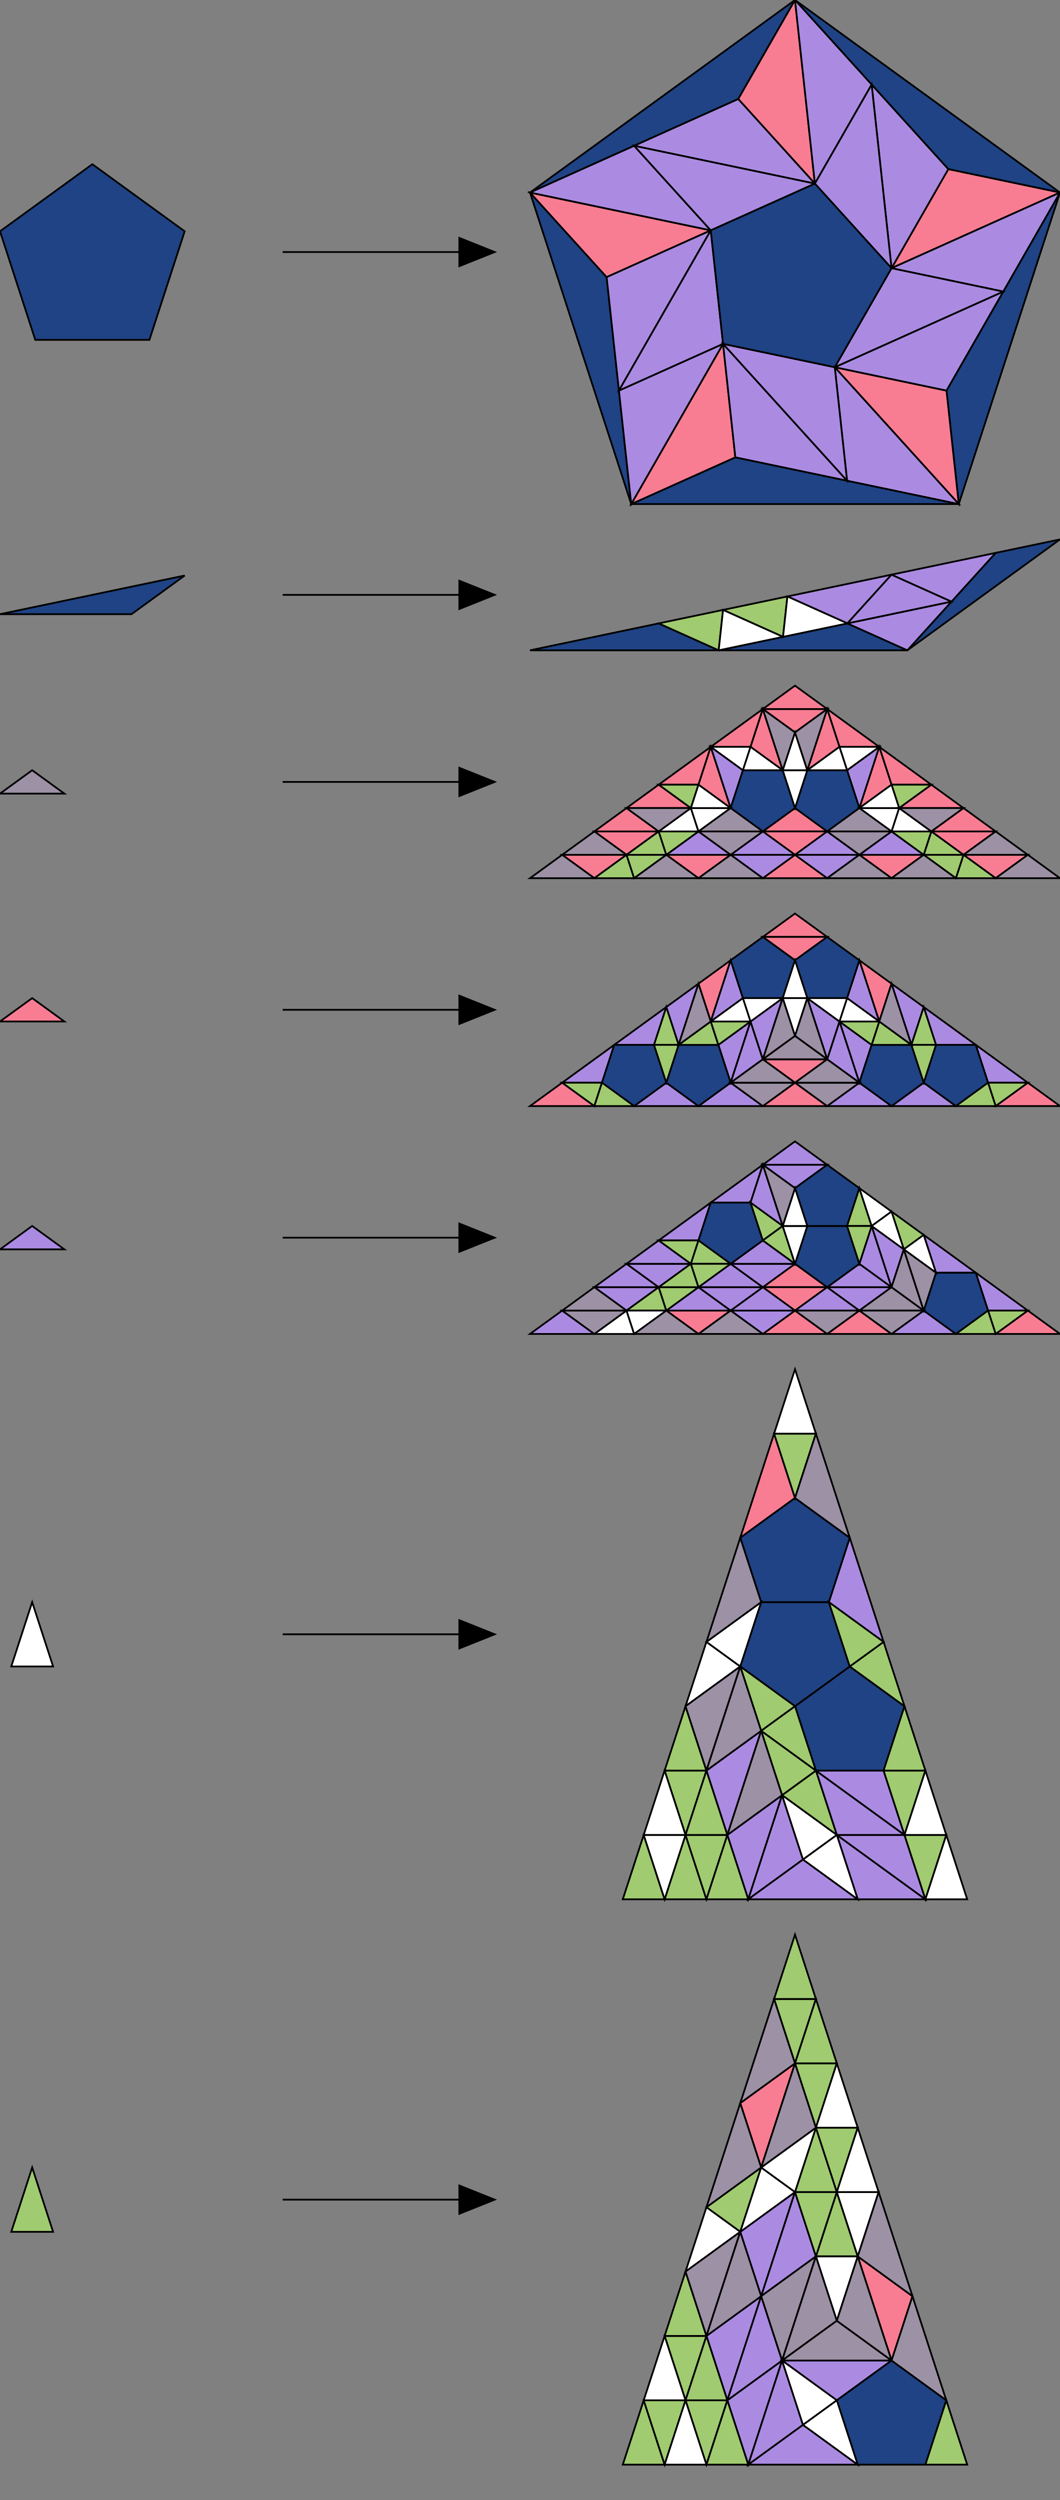 <?xml version="1.0" encoding="utf-8" ?>
<svg baseProfile="full" height="707.518" version="1.1" width="300" xmlns="http://www.w3.org/2000/svg" xmlns:ev="http://www.w3.org/2001/xml-events" xmlns:xlink="http://www.w3.org/1999/xlink"><rect width="100%" height="100%" style="fill:#808080;stroke:none;opacity:1;fill-opacity:1"/><defs><style type="text/css"><![CDATA[
* {
  stroke: black;
  stroke-width: 0.5px;
}
#T1 {
  fill: #1f4384;
}
#T2 {
  fill: #1f4384;
}
#T3 {
  fill: #9d91a5;
}
#T4 {
  fill: #f87d93;
}
#T5 {
  fill: #ab8be2;
}
#T6 {
  fill: #ffffff;
}
#T7 {
  fill: #a0cb70;
}
]]></style></defs><polyline points="80,71.329 130,71.329" stroke="black" stroke-width="2" /><polygon fill="black" points="130,71.329 130,75.329 140,71.329 130,67.329" /><polyline points="80,168.352 130,168.352" stroke="black" stroke-width="2" /><polygon fill="black" points="130,168.352 130,172.352 140,168.352 130,164.352" /><polyline points="80,221.291 130,221.291" stroke="black" stroke-width="2" /><polygon fill="black" points="130,221.291 130,225.291 140,221.291 130,217.291" /><polyline points="80,285.782 130,285.782" stroke="black" stroke-width="2" /><polygon fill="black" points="130,285.782 130,289.782 140,285.782 130,281.782" /><polyline points="80,350.273 130,350.273" stroke="black" stroke-width="2" /><polygon fill="black" points="130,350.273 130,354.273 140,350.273 130,346.273" /><polyline points="80,462.518 130,462.518" stroke="black" stroke-width="2" /><polygon fill="black" points="130,462.518 130,466.518 140,462.518 130,458.518" /><polyline points="80,622.518 130,622.518" stroke="black" stroke-width="2" /><polygon fill="black" points="130,622.518 130,626.518 140,622.518 130,618.518" /><g id="T2"><polygon points="178.647,142.658 171.691,78.428 150,54.491" /><polygon points="150.0,54.491 208.937,28.026 225.0,7.105427357601002e-15" /><polygon points="225,-1.4210854715202004e-14 268.382,47.875 300.0,54.491" /><polygon points="300.0,54.491 267.874,110.543 271.353,142.658" /><polygon points="271.353,142.658 208.116,129.426 178.647,142.658" /><polygon points="150.0,184.046 186.425,176.424 203.399,184.046" /><polygon points="203.399,184.046 239.825,176.424 256.799,184.046" /><polygon points="256.799,184.046 281.787,156.469 300.0,152.658" /><polygon points="0.0,173.821 37.214,173.821 52.267,162.884" /></g><g id="T4"><polygon points="178.647,142.658 208.116,129.426 204.638,97.311" /><polygon points="150.0,54.491 171.691,78.428 201.159,65.196" /><polygon points="225,-1.4210854715202004e-14 208.937,28.026 230.628,51.964" /><polygon points="300.0,54.491 268.382,47.875 252.319,75.901" /><polygon points="271.353,142.658 267.874,110.543 236.256,103.927" /><polygon points="159.106,241.92 168.213,248.537 177.319,241.92" /><polygon points="188.575,241.92 197.681,248.537 206.787,241.92" /><polygon points="168.213,235.304 177.319,241.92 186.425,235.304" /><polygon points="168.213,235.304 177.319,228.688 186.425,235.304" /><polygon points="177.319,228.688 186.425,222.072 195.531,228.688" /><polygon points="186.425,222.072 197.681,222.072 201.159,211.367" /><polygon points="201.159,211.367 197.681,222.072 206.787,228.688" /><polygon points="201.159,211.367 212.415,211.367 215.894,200.662" /><polygon points="215.894,200.662 212.415,211.367 221.522,217.983" /><polygon points="290.894,241.92 281.787,248.537 272.681,241.92" /><polygon points="261.425,241.92 252.319,248.537 243.213,241.92" /><polygon points="281.787,235.304 272.681,241.92 263.575,235.304" /><polygon points="281.787,235.304 272.681,228.688 263.575,235.304" /><polygon points="272.681,228.688 263.575,222.072 254.469,228.688" /><polygon points="263.575,222.072 252.319,222.072 248.841,211.367" /><polygon points="248.841,211.367 252.319,222.072 243.213,228.688" /><polygon points="248.841,211.367 237.585,211.367 234.106,200.662" /><polygon points="234.106,200.662 237.585,211.367 228.478,217.983" /><polygon points="215.894,248.537 225.0,241.92 234.106,248.537" /><polygon points="215.894,235.304 225.0,228.688 234.106,235.304" /><polygon points="234.106,235.304 225.0,241.92 215.894,235.304" /><polygon points="234.106,200.662 225,207.278 215.894,200.662" /><polygon points="215.894,200.662 225.0,194.046 234.106,200.662" /><polygon points="150.0,313.027 159.106,306.411 168.213,313.027" /><polygon points="201.159,289.09 197.681,278.385 206.787,271.769" /><polygon points="300.0,313.027 290.894,306.411 281.787,313.027" /><polygon points="248.841,289.09 252.319,278.385 243.213,271.769" /><polygon points="215.894,313.027 225.0,306.411 234.106,313.027" /><polygon points="215.894,299.795 225.0,306.411 234.106,299.795" /><polygon points="215.894,265.153 225,258.537 234.106,265.153" /><polygon points="215.894,265.153 225,271.769 234.106,265.153" /><polygon points="0.0,289.09 9.106,282.474 18.213,289.09" /><polygon points="188.575,370.902 197.681,377.518 206.787,370.902" /><polygon points="215.894,377.518 225.0,370.902 234.106,377.518" /><polygon points="215.894,364.286 225.0,357.67 234.106,364.286" /><polygon points="234.106,364.286 225.0,370.902 215.894,364.286" /><polygon points="234.106,377.518 243.213,370.902 252.319,377.518" /><polygon points="281.787,377.518 290.894,370.902 300,377.518" /><polygon points="209.507,435.199 225.0,423.943 219.082,405.731" /><polygon points="252.328,668.049 258.245,649.837 242.753,638.581" /><polygon points="215.425,613.412 209.507,595.199 225,583.943" /></g><g id="T5"><polygon points="178.647,142.658 175.169,110.543 204.638,97.311" /><polygon points="175.169,110.543 171.691,78.428 201.159,65.196" /><polygon points="175.169,110.543 204.638,97.311 201.159,65.196" /><polygon points="150.0,54.491 179.469,41.258 201.159,65.196" /><polygon points="179.469,41.258 208.937,28.026 230.628,51.964" /><polygon points="179.469,41.258 201.159,65.196 230.628,51.964" /><polygon points="225,-1.4210854715202004e-14 246.691,23.937 230.628,51.964" /><polygon points="246.691,23.937 268.382,47.875 252.319,75.901" /><polygon points="246.691,23.937 230.628,51.964 252.319,75.901" /><polygon points="300.0,54.491 283.937,82.517 252.319,75.901" /><polygon points="283.937,82.517 267.874,110.543 236.256,103.927" /><polygon points="283.937,82.517 252.319,75.901 236.256,103.927" /><polygon points="271.353,142.658 239.734,136.042 236.256,103.927" /><polygon points="239.734,136.042 208.116,129.426 204.638,97.311" /><polygon points="239.734,136.042 236.256,103.927 204.638,97.311" /><polygon points="222.85,168.802 239.825,176.424 252.319,162.636" /><polygon points="239.825,176.424 256.799,184.046 269.293,170.258" /><polygon points="239.825,176.424 252.319,162.636 269.293,170.258" /><polygon points="252.319,162.636 269.293,170.258 281.787,156.469" /><polygon points="206.787,241.92 215.894,248.537 225.0,241.92" /><polygon points="188.575,241.92 197.681,235.304 206.787,241.92" /><polygon points="206.787,241.92 215.894,235.304 225.0,241.92" /><polygon points="201.159,211.367 210.266,217.983 206.787,228.688" /><polygon points="243.213,241.92 234.106,248.537 225.0,241.92" /><polygon points="261.425,241.92 252.319,235.304 243.213,241.92" /><polygon points="243.213,241.92 234.106,235.304 225.0,241.92" /><polygon points="248.841,211.367 239.734,217.983 243.213,228.688" /><polygon points="159.106,306.411 170.362,306.411 173.841,295.706" /><polygon points="173.841,295.706 185.097,295.706 188.575,285.001" /><polygon points="179.469,313.027 188.575,306.411 197.681,313.027" /><polygon points="192.053,295.706 188.575,285.001 197.681,278.385" /><polygon points="197.681,313.027 206.787,306.411 215.894,313.027" /><polygon points="206.787,306.411 203.309,295.706 212.415,289.09" /><polygon points="212.415,289.09 215.894,299.795 206.787,306.411" /><polygon points="206.787,271.769 210.266,282.474 201.159,289.09" /><polygon points="215.894,299.795 212.415,289.09 221.522,282.474" /><polygon points="290.894,306.411 279.638,306.411 276.159,295.706" /><polygon points="276.159,295.706 264.903,295.706 261.425,285.001" /><polygon points="270.531,313.027 261.425,306.411 252.319,313.027" /><polygon points="257.947,295.706 261.425,285.001 252.319,278.385" /><polygon points="252.319,313.027 243.213,306.411 234.106,313.027" /><polygon points="243.213,306.411 246.691,295.706 237.585,289.09" /><polygon points="237.585,289.09 234.106,299.795 243.213,306.411" /><polygon points="243.213,271.769 239.734,282.474 248.841,289.09" /><polygon points="234.106,299.795 237.585,289.09 228.478,282.474" /><polygon points="150.0,377.518 159.106,370.902 168.213,377.518" /><polygon points="168.213,364.286 177.319,370.902 186.425,364.286" /><polygon points="188.575,370.902 197.681,364.286 206.787,370.902" /><polygon points="206.787,370.902 215.894,377.518 225.0,370.902" /><polygon points="206.787,370.902 215.894,364.286 225.0,370.902" /><polygon points="215.894,364.286 206.787,370.902 197.681,364.286" /><polygon points="168.213,364.286 177.319,357.67 186.425,364.286" /><polygon points="177.319,357.67 186.425,364.286 195.531,357.67" /><polygon points="177.319,357.67 186.425,351.054 195.531,357.67" /><polygon points="197.681,364.286 206.787,357.67 215.894,364.286" /><polygon points="206.787,357.67 215.894,364.286 225.0,357.67" /><polygon points="206.787,357.67 215.894,351.054 225.0,357.67" /><polygon points="201.159,340.348 197.681,351.054 186.425,351.054" /><polygon points="201.159,340.348 212.415,340.348 215.894,329.643" /><polygon points="215.894,329.643 212.415,340.348 221.522,346.965" /><polygon points="215.894,329.643 225.0,323.027 234.106,329.643" /><polygon points="234.106,329.643 225.0,336.259 215.894,329.643" /><polygon points="225.0,370.902 234.106,364.286 243.213,370.902" /><polygon points="252.319,364.286 243.213,370.902 234.106,364.286" /><polygon points="234.106,364.286 243.213,357.67 252.319,364.286" /><polygon points="252.319,364.286 243.213,357.67 246.691,346.965" /><polygon points="246.691,346.965 255.797,353.581 252.319,364.286" /><polygon points="261.425,349.492 264.903,360.197 276.159,360.197" /><polygon points="276.159,360.197 279.638,370.902 290.894,370.902" /><polygon points="270.531,377.518 261.425,370.902 252.319,377.518" /><polygon points="0.0,353.581 9.106,346.965 18.213,353.581" /><polygon points="211.768,537.518 205.85,519.305 221.343,508.049" /><polygon points="211.768,537.518 227.26,526.262 221.343,508.049" /><polygon points="211.768,537.518 227.26,526.262 242.753,537.518" /><polygon points="236.835,519.305 242.753,537.518 261.903,537.518" /><polygon points="236.835,519.305 255.985,519.305 261.903,537.518" /><polygon points="230.918,501.093 236.835,519.305 255.985,519.305" /><polygon points="230.918,501.093 250.067,501.093 255.985,519.305" /><polygon points="205.85,519.305 199.933,501.093 215.425,489.837" /><polygon points="250.067,464.668 234.575,453.412 240.493,435.199" /><polygon points="211.768,697.518 205.85,679.305 221.343,668.049" /><polygon points="211.768,697.518 227.26,686.262 221.343,668.049" /><polygon points="211.768,697.518 227.26,686.262 242.753,697.518" /><polygon points="205.85,679.305 199.933,661.093 215.425,649.837" /><polygon points="205.85,679.305 221.343,668.049 215.425,649.837" /><polygon points="221.343,668.049 236.835,679.305 252.328,668.049" /><polygon points="215.425,649.837 209.507,631.624 225,620.368" /><polygon points="215.425,649.837 230.918,638.581 225,620.368" /></g><g id="T1"><polygon points="204.638,97.311 236.256,103.927 252.319,75.901 230.628,51.964 201.159,65.196" /><polygon points="9.982,96.184 42.285,96.184 52.267,65.462 26.134,46.475 -3.552713678800501e-15,65.462" /><polygon points="221.522,217.983 210.266,217.983 206.787,228.688 215.894,235.304 225.0,228.688" /><polygon points="228.478,217.983 239.734,217.983 243.213,228.688 234.106,235.304 225.0,228.688" /><polygon points="185.097,295.706 173.841,295.706 170.362,306.411 179.469,313.027 188.575,306.411" /><polygon points="203.309,295.706 192.053,295.706 188.575,306.411 197.681,313.027 206.787,306.411" /><polygon points="210.266,282.474 221.522,282.474 225,271.769 215.894,265.153 206.787,271.769" /><polygon points="264.903,295.706 276.159,295.706 279.638,306.411 270.531,313.027 261.425,306.411" /><polygon points="246.691,295.706 257.947,295.706 261.425,306.411 252.319,313.027 243.213,306.411" /><polygon points="239.734,282.474 228.478,282.474 225,271.769 234.106,265.153 243.213,271.769" /><polygon points="212.415,340.348 201.159,340.348 197.681,351.054 206.787,357.67 215.894,351.054" /><polygon points="239.734,346.965 228.478,346.965 225.0,357.67 234.106,364.286 243.213,357.67" /><polygon points="228.478,346.965 239.734,346.965 243.213,336.259 234.106,329.643 225.0,336.259" /><polygon points="276.159,360.197 264.903,360.197 261.425,370.902 270.531,377.518 279.638,370.902" /><polygon points="230.918,501.093 250.067,501.093 255.985,482.88 240.493,471.624 225.0,482.88" /><polygon points="234.575,453.412 215.425,453.412 209.507,471.624 225.0,482.88 240.493,471.624" /><polygon points="215.425,453.412 234.575,453.412 240.493,435.199 225.0,423.943 209.507,435.199" /><polygon points="242.753,697.518 261.903,697.518 267.82,679.305 252.328,668.049 236.835,679.305" /></g><g id="T7"><polygon points="203.399,184.046 186.425,176.424 204.638,172.613" /><polygon points="221.612,180.235 204.638,172.613 222.85,168.802" /><polygon points="177.319,241.92 168.213,248.537 179.469,248.537" /><polygon points="179.469,248.537 188.575,241.92 177.319,241.92" /><polygon points="186.425,235.304 177.319,241.92 188.575,241.92" /><polygon points="188.575,241.92 197.681,235.304 186.425,235.304" /><polygon points="195.531,228.688 186.425,222.072 197.681,222.072" /><polygon points="272.681,241.92 281.787,248.537 270.531,248.537" /><polygon points="270.531,248.537 261.425,241.92 272.681,241.92" /><polygon points="263.575,235.304 272.681,241.92 261.425,241.92" /><polygon points="261.425,241.92 252.319,235.304 263.575,235.304" /><polygon points="254.469,228.688 263.575,222.072 252.319,222.072" /><polygon points="168.213,313.027 159.106,306.411 170.362,306.411" /><polygon points="170.362,306.411 179.469,313.027 168.213,313.027" /><polygon points="185.097,295.706 188.575,285.001 192.053,295.706" /><polygon points="185.097,295.706 188.575,306.411 192.053,295.706" /><polygon points="201.159,289.09 192.053,295.706 203.309,295.706" /><polygon points="201.159,289.09 212.415,289.09 203.309,295.706" /><polygon points="281.787,313.027 290.894,306.411 279.638,306.411" /><polygon points="279.638,306.411 270.531,313.027 281.787,313.027" /><polygon points="264.903,295.706 261.425,285.001 257.947,295.706" /><polygon points="264.903,295.706 261.425,306.411 257.947,295.706" /><polygon points="248.841,289.09 257.947,295.706 246.691,295.706" /><polygon points="248.841,289.09 237.585,289.09 246.691,295.706" /><polygon points="188.575,370.902 177.319,370.902 186.425,364.286" /><polygon points="186.425,364.286 197.681,364.286 188.575,370.902" /><polygon points="195.531,357.67 186.425,351.054 197.681,351.054" /><polygon points="197.681,351.054 206.787,357.67 195.531,357.67" /><polygon points="195.531,357.67 186.425,364.286 197.681,364.286" /><polygon points="197.681,364.286 206.787,357.67 195.531,357.67" /><polygon points="221.522,346.965 212.415,340.348 215.894,351.054" /><polygon points="221.522,346.965 225.0,357.67 215.894,351.054" /><polygon points="239.734,346.965 243.213,336.259 246.691,346.965" /><polygon points="246.691,346.965 243.213,357.67 239.734,346.965" /><polygon points="255.797,353.581 252.319,342.876 261.425,349.492" /><polygon points="279.638,370.902 290.894,370.902 281.787,377.518" /><polygon points="281.787,377.518 270.531,377.518 279.638,370.902" /><polygon points="176.262,537.518 182.18,519.305 188.097,537.518" /><polygon points="188.097,537.518 194.015,519.305 199.933,537.518" /><polygon points="194.015,519.305 199.933,537.518 205.85,519.305" /><polygon points="199.933,537.518 205.85,519.305 211.768,537.518" /><polygon points="221.343,508.049 236.835,519.305 230.918,501.093" /><polygon points="250.067,501.093 255.985,519.305 261.903,501.093" /><polygon points="250.067,501.093 255.985,482.88 261.903,501.093" /><polygon points="255.985,519.305 261.903,537.518 267.82,519.305" /><polygon points="188.097,501.093 194.015,519.305 199.933,501.093" /><polygon points="194.015,519.305 199.933,501.093 205.85,519.305" /><polygon points="221.343,508.049 215.425,489.837 230.918,501.093" /><polygon points="215.425,489.837 209.507,471.624 225,482.88" /><polygon points="215.425,489.837 230.918,501.093 225,482.88" /><polygon points="240.493,471.624 255.985,482.88 250.067,464.668" /><polygon points="240.493,471.624 234.575,453.412 250.067,464.668" /><polygon points="188.097,501.093 194.015,482.88 199.933,501.093" /><polygon points="219.082,405.731 225.0,423.943 230.918,405.731" /><polygon points="176.262,697.518 182.18,679.305 188.097,697.518" /><polygon points="182.18,679.305 188.097,697.518 194.015,679.305" /><polygon points="194.015,679.305 199.933,697.518 205.85,679.305" /><polygon points="199.933,697.518 205.85,679.305 211.768,697.518" /><polygon points="261.903,697.518 267.82,679.305 273.738,697.518" /><polygon points="188.097,661.093 194.015,679.305 199.933,661.093" /><polygon points="194.015,679.305 199.933,661.093 205.85,679.305" /><polygon points="188.097,661.093 194.015,642.88 199.933,661.093" /><polygon points="230.918,638.581 236.835,620.368 242.753,638.581" /><polygon points="225.0,620.368 230.918,638.581 236.835,620.368" /><polygon points="225.0,620.368 230.918,602.156 236.835,620.368" /><polygon points="230.918,602.156 236.835,620.368 242.753,602.156" /><polygon points="199.933,624.668 215.425,613.412 209.507,631.624" /><polygon points="225.0,583.943 230.918,602.156 236.835,583.943" /><polygon points="219.082,565.731 225.0,583.943 230.918,565.731" /><polygon points="219.082,565.731 225.0,547.518 230.918,565.731" /><polygon points="225.0,583.943 230.918,565.731 236.835,583.943" /><polygon points="3.189,631.624 9.106,613.412 15.024,631.624" /></g><g id="T6"><polygon points="204.638,172.613 221.612,180.235 203.399,184.046" /><polygon points="222.85,168.802 239.825,176.424 221.612,180.235" /><polygon points="195.531,228.688 186.425,235.304 197.681,235.304" /><polygon points="197.681,235.304 206.787,228.688 195.531,228.688" /><polygon points="197.681,222.072 206.787,228.688 195.531,228.688" /><polygon points="210.266,217.983 201.159,211.367 212.415,211.367" /><polygon points="212.415,211.367 221.522,217.983 210.266,217.983" /><polygon points="254.469,228.688 263.575,235.304 252.319,235.304" /><polygon points="252.319,235.304 243.213,228.688 254.469,228.688" /><polygon points="252.319,222.072 243.213,228.688 254.469,228.688" /><polygon points="239.734,217.983 248.841,211.367 237.585,211.367" /><polygon points="237.585,211.367 228.478,217.983 239.734,217.983" /><polygon points="221.522,217.983 225.0,228.688 228.478,217.983" /><polygon points="221.522,217.983 225.0,207.278 228.478,217.983" /><polygon points="212.415,289.09 201.159,289.09 210.266,282.474" /><polygon points="212.415,289.09 221.522,282.474 210.266,282.474" /><polygon points="237.585,289.09 248.841,289.09 239.734,282.474" /><polygon points="237.585,289.09 228.478,282.474 239.734,282.474" /><polygon points="221.522,282.474 225,271.769 228.478,282.474" /><polygon points="221.522,282.474 225,293.179 228.478,282.474" /><polygon points="177.319,370.902 168.213,377.518 179.469,377.518" /><polygon points="177.319,370.902 188.575,370.902 179.469,377.518" /><polygon points="221.522,346.965 225.0,357.67 228.478,346.965" /><polygon points="228.478,346.965 225.0,336.259 221.522,346.965" /><polygon points="246.691,346.965 243.213,336.259 252.319,342.876" /><polygon points="252.319,342.876 255.797,353.581 246.691,346.965" /><polygon points="261.425,349.492 264.903,360.197 255.797,353.581" /><polygon points="182.18,519.305 188.097,537.518 194.015,519.305" /><polygon points="227.26,526.262 221.343,508.049 236.835,519.305" /><polygon points="227.26,526.262 242.753,537.518 236.835,519.305" /><polygon points="261.903,537.518 267.82,519.305 273.738,537.518" /><polygon points="255.985,519.305 261.903,501.093 267.82,519.305" /><polygon points="182.18,519.305 188.097,501.093 194.015,519.305" /><polygon points="209.507,471.624 194.015,482.88 199.933,464.668" /><polygon points="199.933,464.668 215.425,453.412 209.507,471.624" /><polygon points="219.082,405.731 225.0,387.518 230.918,405.731" /><polygon points="3.189,471.624 9.106,453.412 15.024,471.624" /><polygon points="188.097,697.518 194.015,679.305 199.933,697.518" /><polygon points="227.26,686.262 221.343,668.049 236.835,679.305" /><polygon points="227.26,686.262 242.753,697.518 236.835,679.305" /><polygon points="182.18,679.305 188.097,661.093 194.015,679.305" /><polygon points="230.918,638.581 236.835,656.793 242.753,638.581" /><polygon points="236.835,620.368 242.753,638.581 248.67,620.368" /><polygon points="236.835,620.368 242.753,602.156 248.67,620.368" /><polygon points="209.507,631.624 194.015,642.88 199.933,624.668" /><polygon points="225.0,620.368 209.507,631.624 215.425,613.412" /><polygon points="215.425,613.412 230.918,602.156 225,620.368" /><polygon points="230.918,602.156 236.835,583.943 242.753,602.156" /></g><g id="T3"><polygon points="150.0,248.537 159.106,241.92 168.213,248.537" /><polygon points="179.469,248.537 188.575,241.92 197.681,248.537" /><polygon points="197.681,248.537 206.787,241.92 215.894,248.537" /><polygon points="159.106,241.92 168.213,235.304 177.319,241.92" /><polygon points="197.681,235.304 206.787,241.92 215.894,235.304" /><polygon points="177.319,228.688 186.425,235.304 195.531,228.688" /><polygon points="197.681,235.304 206.787,228.688 215.894,235.304" /><polygon points="215.894,200.662 225,207.278 221.522,217.983" /><polygon points="300.0,248.537 290.894,241.92 281.787,248.537" /><polygon points="270.531,248.537 261.425,241.92 252.319,248.537" /><polygon points="252.319,248.537 243.213,241.92 234.106,248.537" /><polygon points="290.894,241.92 281.787,235.304 272.681,241.92" /><polygon points="252.319,235.304 243.213,241.92 234.106,235.304" /><polygon points="272.681,228.688 263.575,235.304 254.469,228.688" /><polygon points="252.319,235.304 243.213,228.688 234.106,235.304" /><polygon points="234.106,200.662 225,207.278 228.478,217.983" /><polygon points="0.0,224.599 9.106,217.983 18.213,224.599" /><polygon points="192.053,295.706 201.159,289.09 197.681,278.385" /><polygon points="206.787,306.411 215.894,313.027 225.0,306.411" /><polygon points="206.787,306.411 215.894,299.795 225.0,306.411" /><polygon points="221.522,282.474 225.0,293.179 215.894,299.795" /><polygon points="257.947,295.706 248.841,289.09 252.319,278.385" /><polygon points="243.213,306.411 234.106,313.027 225.0,306.411" /><polygon points="243.213,306.411 234.106,299.795 225.0,306.411" /><polygon points="228.478,282.474 225,293.179 234.106,299.795" /><polygon points="215.894,299.795 225.0,293.179 234.106,299.795" /><polygon points="159.106,370.902 168.213,377.518 177.319,370.902" /><polygon points="159.106,370.902 168.213,364.286 177.319,370.902" /><polygon points="179.469,377.518 188.575,370.902 197.681,377.518" /><polygon points="197.681,377.518 206.787,370.902 215.894,377.518" /><polygon points="215.894,329.643 225.0,336.259 221.522,346.965" /><polygon points="243.213,370.902 234.106,377.518 225.0,370.902" /><polygon points="243.213,370.902 252.319,364.286 261.425,370.902" /><polygon points="261.425,370.902 252.319,377.518 243.213,370.902" /><polygon points="255.797,353.581 252.319,364.286 261.425,370.902" /><polygon points="261.425,370.902 264.903,360.197 255.797,353.581" /><polygon points="205.85,519.305 221.343,508.049 215.425,489.837" /><polygon points="199.933,501.093 194.015,482.88 209.507,471.624" /><polygon points="199.933,501.093 215.425,489.837 209.507,471.624" /><polygon points="199.933,464.668 215.425,453.412 209.507,435.199" /><polygon points="230.918,405.731 225,423.943 240.493,435.199" /><polygon points="221.343,668.049 215.425,649.837 230.918,638.581" /><polygon points="221.343,668.049 236.835,656.793 230.918,638.581" /><polygon points="221.343,668.049 236.835,656.793 252.328,668.049" /><polygon points="252.328,668.049 236.835,656.793 242.753,638.581" /><polygon points="267.82,679.305 252.328,668.049 258.245,649.837" /><polygon points="258.245,649.837 242.753,638.581 248.67,620.368" /><polygon points="199.933,661.093 194.015,642.88 209.507,631.624" /><polygon points="199.933,661.093 215.425,649.837 209.507,631.624" /><polygon points="199.933,624.668 215.425,613.412 209.507,595.199" /><polygon points="215.425,613.412 230.918,602.156 225,583.943" /><polygon points="209.507,595.199 225.0,583.943 219.082,565.731" /></g></svg>